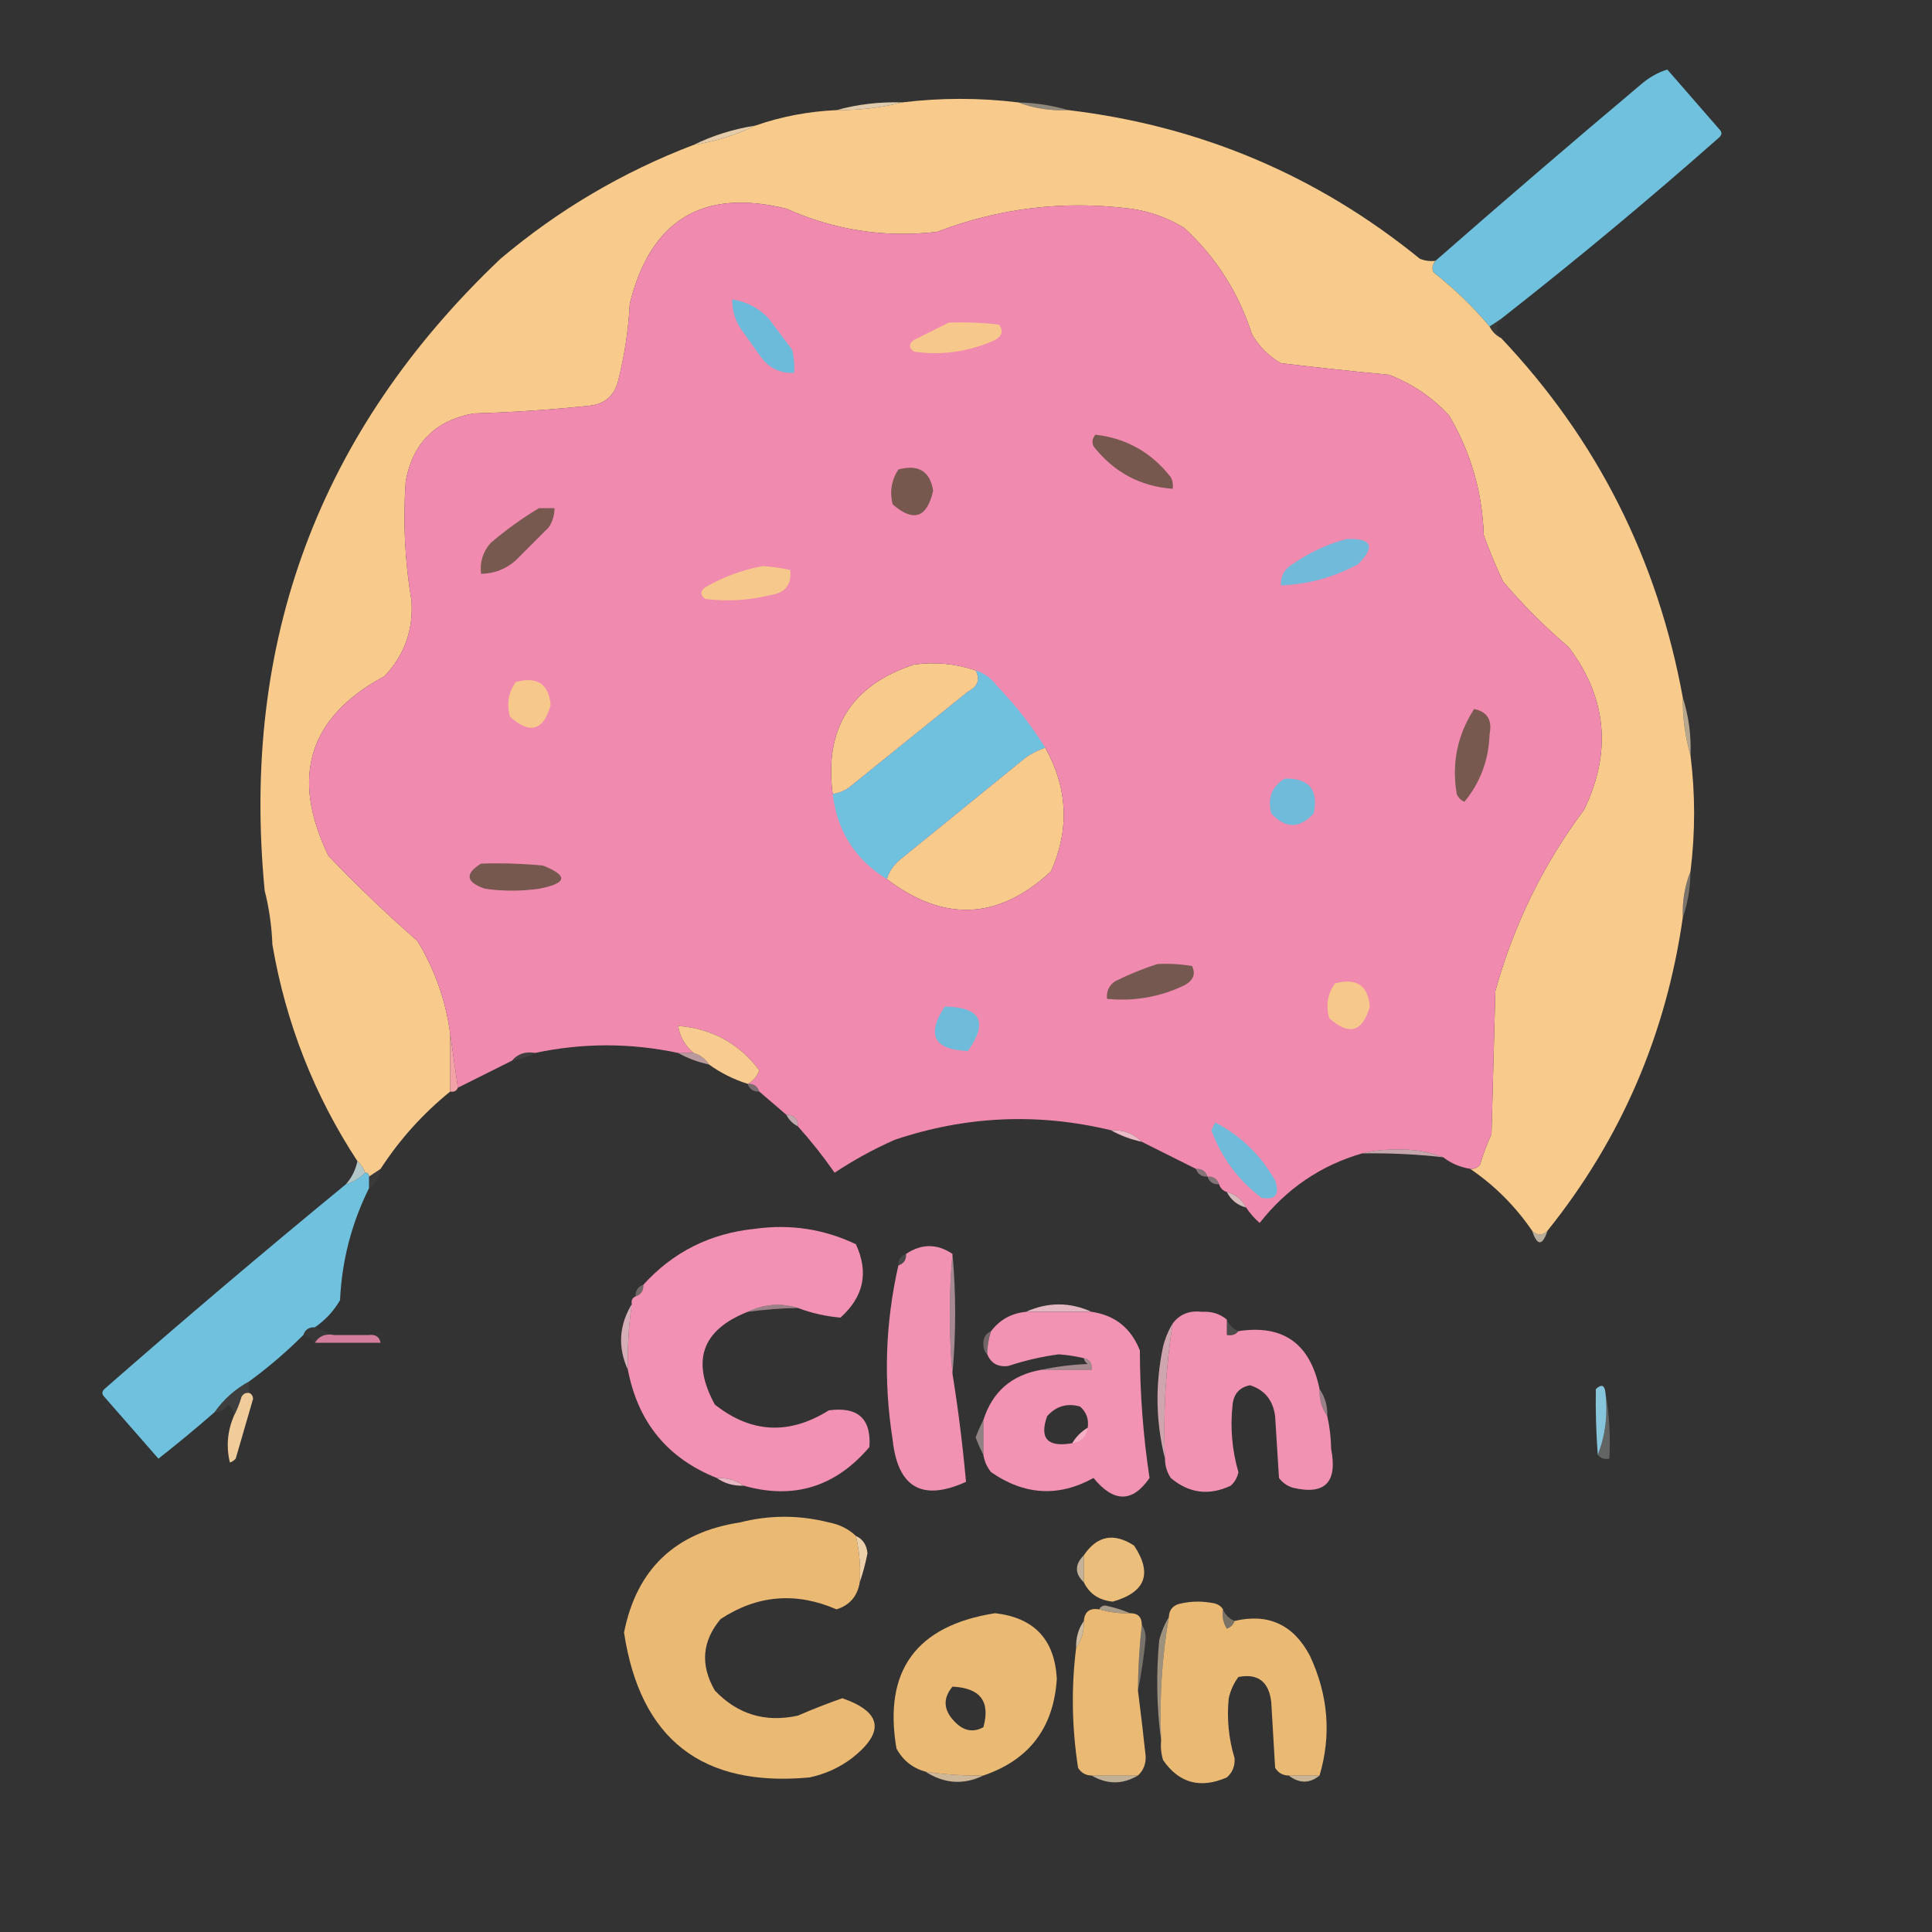 <?xml version="1.0" encoding="UTF-8"?>
<!DOCTYPE svg PUBLIC "-//W3C//DTD SVG 1.1//EN" "http://www.w3.org/Graphics/SVG/1.1/DTD/svg11.dtd">
<svg xmlns="http://www.w3.org/2000/svg" version="1.1" width="500px" height="500px" style="shape-rendering:geometricPrecision; text-rendering:geometricPrecision; image-rendering:optimizeQuality; fill-rule:evenodd; clip-rule:evenodd" xmlns:xlink="http://www.w3.org/1999/xlink">
<rect width="100%" height="100%" fill="#333333" stroke="none"/>
<g><path style="opacity:0.999" fill="#6fc1de" d="M 388.5,82.5 C 387.5,83.167 386.5,83.833 385.5,84.5C 381.196,79.364 376.363,74.698 371,70.5C 370.53,69.423 370.697,68.423 371.5,67.5C 388.975,52.198 406.641,37.032 424.5,22C 426.691,20.081 429.024,18.747 431.5,18C 436,23.167 440.5,28.333 445,33.5C 445.667,34.167 445.667,34.833 445,35.5C 426.566,51.778 407.733,67.445 388.5,82.5 Z"/></g>
<g><path style="opacity:1" fill="#f8cb8c" d="M 263.5,26.5 C 267.567,28.054 271.9,28.72 276.5,28.5C 310.638,32.575 340.971,45.408 367.5,67C 368.793,67.49 370.127,67.657 371.5,67.5C 370.697,68.423 370.53,69.423 371,70.5C 376.363,74.698 381.196,79.364 385.5,84.5C 386.167,85.833 387.167,86.833 388.5,87.5C 413.283,113.692 428.95,144.692 435.5,180.5C 435.444,185.731 436.111,190.731 437.5,195.5C 438.748,205.476 438.748,215.476 437.5,225.5C 436.011,229.236 435.344,233.236 435.5,237.5C 431.154,267.84 419.487,294.84 400.5,318.5C 399.167,319.833 397.833,319.833 396.5,318.5C 392.167,312.167 386.833,306.833 380.5,302.5C 381.496,302.586 382.329,302.252 383,301.5C 383.803,298.756 384.803,296.089 386,293.5C 386.333,281.167 386.667,268.833 387,256.5C 391.743,239.348 399.41,223.682 410,209.5C 417.175,194.585 415.842,180.585 406,167.5C 399.86,162.272 394.194,156.605 389,150.5C 387.138,146.581 385.471,142.581 384,138.5C 383.629,127.339 380.629,117.006 375,107.5C 370.633,102.796 365.466,99.296 359.5,97C 350.115,96.095 340.781,95.095 331.5,94C 328.333,92.167 325.833,89.667 324,86.5C 320.551,75.758 314.718,66.591 306.5,59C 302.186,56.34 297.519,54.673 292.5,54C 275.289,51.831 258.622,53.831 242.5,60C 228.954,61.576 215.954,59.576 203.5,54C 181.912,48.713 168.412,56.88 163,78.5C 162.65,85.267 161.65,91.933 160,98.5C 159.027,102.406 156.527,104.573 152.5,105C 142.528,106.046 132.528,106.713 122.5,107C 112.667,108.833 106.833,114.667 105,124.5C 104.258,134.897 104.758,145.23 106.5,155.5C 106.99,163.054 104.657,169.554 99.5,175C 79.901,185.526 75.068,201.026 85,221.5C 92.337,229.17 100.004,236.504 108,243.5C 112.531,250.929 115.365,258.929 116.5,267.5C 116.5,272.5 116.5,277.5 116.5,282.5C 109.418,288.246 103.418,294.913 98.5,302.5C 97.5,303.167 96.5,303.833 95.5,304.5C 95.5,303.833 95.167,303.5 94.5,303.5C 94.068,302.29 93.401,301.29 92.5,300.5C 81.32,283.453 73.987,264.787 70.5,244.5C 70.31,239.63 69.644,234.964 68.5,230.5C 62.269,166.02 82.602,111.52 129.5,67C 144.474,54.344 161.141,44.511 179.5,37.5C 185.166,36.61 190.5,34.943 195.5,32.5C 202.19,30.163 209.19,28.83 216.5,28.5C 222.389,28.55 228.056,27.884 233.5,26.5C 243.492,25.283 253.492,25.283 263.5,26.5 Z M 252.5,173.5 C 253.749,175.829 253.082,177.662 250.5,179C 240.167,187.333 229.833,195.667 219.5,204C 218.255,204.791 216.922,205.291 215.5,205.5C 213.273,188.558 220.273,177.391 236.5,172C 241.962,171.246 247.296,171.746 252.5,173.5 Z M 270.5,193.5 C 276.344,203.94 276.844,214.607 272,225.5C 258.469,238.084 244.302,238.751 229.5,227.5C 230.203,225.284 231.536,223.451 233.5,222C 244.167,213.333 254.833,204.667 265.5,196C 267.078,194.906 268.745,194.072 270.5,193.5 Z"/></g>
<g><path style="opacity:0.855" fill="#fce4c1" d="M 233.5,26.5 C 228.056,27.884 222.389,28.55 216.5,28.5C 221.929,26.988 227.596,26.321 233.5,26.5 Z"/></g>
<g><path style="opacity:0.459" fill="#fdeacf" d="M 263.5,26.5 C 268.049,26.625 272.382,27.291 276.5,28.5C 271.9,28.72 267.567,28.054 263.5,26.5 Z"/></g>
<g><path style="opacity:0.878" fill="#fce1bb" d="M 195.5,32.5 C 190.5,34.943 185.166,36.61 179.5,37.5C 184.5,35.057 189.834,33.39 195.5,32.5 Z"/></g>
<g><path style="opacity:1" fill="#f08aaf" d="M 380.5,302.5 C 377.843,302.065 375.509,301.065 373.5,299.5C 369.609,297.993 365.442,297.326 361,297.5C 357.979,297.502 355.146,297.836 352.5,298.5C 341.819,301.604 332.985,307.604 326,316.5C 324.624,315.295 323.458,313.962 322.5,312.5C 321.415,310.413 319.749,309.08 317.5,308.5C 316.5,308.167 315.833,307.5 315.5,306.5C 315.027,305.094 314.027,304.427 312.5,304.5C 312.027,303.094 311.027,302.427 309.5,302.5C 304.86,300.18 300.193,297.847 295.5,295.5C 293.383,293.345 290.716,292.345 287.5,292.5C 268.595,287.955 249.929,288.788 231.5,295C 226.1,297.399 220.933,300.232 216,303.5C 213.066,299.288 209.899,295.288 206.5,291.5C 206.5,289.5 205.5,288.5 203.5,288.5C 201.142,286.471 198.808,284.471 196.5,282.5C 196.027,281.094 195.027,280.427 193.5,280.5C 194.929,279.766 195.929,278.599 196.5,277C 191.284,270.056 184.284,266.223 175.5,265.5C 175.961,268.303 177.295,270.637 179.5,272.5C 178.167,272.5 176.833,272.5 175.5,272.5C 163.162,269.874 150.829,269.874 138.5,272.5C 135.99,272.054 133.99,272.72 132.5,274.5C 127.872,276.814 123.205,279.147 118.5,281.5C 117.833,276.833 117.167,272.167 116.5,267.5C 115.365,258.929 112.531,250.929 108,243.5C 100.004,236.504 92.337,229.17 85,221.5C 75.068,201.026 79.901,185.526 99.5,175C 104.657,169.554 106.99,163.054 106.5,155.5C 104.758,145.23 104.258,134.897 105,124.5C 106.833,114.667 112.667,108.833 122.5,107C 132.528,106.713 142.528,106.046 152.5,105C 156.527,104.573 159.027,102.406 160,98.5C 161.65,91.933 162.65,85.267 163,78.5C 168.412,56.88 181.912,48.713 203.5,54C 215.954,59.576 228.954,61.576 242.5,60C 258.622,53.831 275.289,51.831 292.5,54C 297.519,54.673 302.186,56.34 306.5,59C 314.718,66.591 320.551,75.758 324,86.5C 325.833,89.667 328.333,92.167 331.5,94C 340.781,95.095 350.115,96.095 359.5,97C 365.466,99.296 370.633,102.796 375,107.5C 380.629,117.006 383.629,127.339 384,138.5C 385.471,142.581 387.138,146.581 389,150.5C 394.194,156.605 399.86,162.272 406,167.5C 415.842,180.585 417.175,194.585 410,209.5C 399.41,223.682 391.743,239.348 387,256.5C 386.667,268.833 386.333,281.167 386,293.5C 384.803,296.089 383.803,298.756 383,301.5C 382.329,302.252 381.496,302.586 380.5,302.5 Z M 252.5,173.5 C 253.749,175.829 253.082,177.662 250.5,179C 240.167,187.333 229.833,195.667 219.5,204C 218.255,204.791 216.922,205.291 215.5,205.5C 213.273,188.558 220.273,177.391 236.5,172C 241.962,171.246 247.296,171.746 252.5,173.5 Z M 270.5,193.5 C 276.344,203.94 276.844,214.607 272,225.5C 258.469,238.084 244.302,238.751 229.5,227.5C 230.203,225.284 231.536,223.451 233.5,222C 244.167,213.333 254.833,204.667 265.5,196C 267.078,194.906 268.745,194.072 270.5,193.5 Z"/></g>
<g><path style="opacity:1" fill="#6cbbda" d="M 189.5,77.5 C 193.23,78.056 196.397,79.722 199,82.5C 201,85.167 203,87.833 205,90.5C 205.495,92.473 205.662,94.473 205.5,96.5C 201.975,96.654 199.141,95.321 197,92.5C 195.333,90.167 193.667,87.833 192,85.5C 190.293,83.091 189.46,80.424 189.5,77.5 Z"/></g>
<g><path style="opacity:1" fill="#f7c88b" d="M 245.5,83.5 C 249.846,83.334 254.179,83.501 258.5,84C 259.727,85.587 259.394,86.921 257.5,88C 250.797,91.034 243.797,92.034 236.5,91C 235.167,90 235.167,89 236.5,88C 239.592,86.454 242.592,84.954 245.5,83.5 Z"/></g>
<g><path style="opacity:0.031" fill="#f4efe0" d="M 388.5,82.5 C 387.167,84.167 387.167,85.833 388.5,87.5C 387.167,86.833 386.167,85.833 385.5,84.5C 386.5,83.833 387.5,83.167 388.5,82.5 Z"/></g>
<g><path style="opacity:1" fill="#76584f" d="M 283.5,112.5 C 291.503,113.42 298.003,117.087 303,123.5C 303.483,124.448 303.649,125.448 303.5,126.5C 295.118,125.89 288.285,122.224 283,115.5C 282.53,114.423 282.697,113.423 283.5,112.5 Z"/></g>
<g><path style="opacity:1" fill="#76584f" d="M 232.5,121.5 C 237.706,120.12 240.706,121.953 241.5,127C 239.895,134.051 236.395,135.218 231,130.5C 230.207,127.259 230.707,124.259 232.5,121.5 Z"/></g>
<g><path style="opacity:1" fill="#775950" d="M 139.5,131.5 C 140.833,131.5 142.167,131.5 143.5,131.5C 143.509,133.308 143.009,134.975 142,136.5C 139.167,139.333 136.333,142.167 133.5,145C 130.928,147.287 127.928,148.453 124.5,148.5C 124.144,145.436 124.977,142.769 127,140.5C 130.969,137.111 135.136,134.111 139.5,131.5 Z"/></g>
<g><path style="opacity:1" fill="#71bad9" d="M 348.5,139.5 C 355.021,139.238 356.021,141.405 351.5,146C 345.23,149.4 338.563,151.234 331.5,151.5C 331.393,149.097 332.393,147.264 334.5,146C 338.877,142.975 343.544,140.808 348.5,139.5 Z"/></g>
<g><path style="opacity:0.995" fill="#f7c88b" d="M 197.5,146.5 C 199.861,146.674 202.194,147.007 204.5,147.5C 204.95,151.224 203.283,153.391 199.5,154C 193.891,155.384 188.225,155.717 182.5,155C 181.167,154 181.167,153 182.5,152C 187.299,149.238 192.299,147.404 197.5,146.5 Z"/></g>
<g><path style="opacity:1" fill="#f7c88b" d="M 133.5,176.5 C 139.051,175.007 142.051,177.007 142.5,182.5C 140.64,189.107 137.14,190.107 132,185.5C 131.068,182.177 131.568,179.177 133.5,176.5 Z"/></g>
<g><path style="opacity:1" fill="#6fc1de" d="M 252.5,173.5 C 254.716,174.203 256.549,175.536 258,177.5C 262.787,182.441 266.954,187.775 270.5,193.5C 268.745,194.072 267.078,194.906 265.5,196C 254.833,204.667 244.167,213.333 233.5,222C 231.536,223.451 230.203,225.284 229.5,227.5C 221.3,222.437 216.633,215.104 215.5,205.5C 216.922,205.291 218.255,204.791 219.5,204C 229.833,195.667 240.167,187.333 250.5,179C 253.082,177.662 253.749,175.829 252.5,173.5 Z"/></g>
<g><path style="opacity:1" fill="#785950" d="M 381.5,183.5 C 384.907,184.174 386.24,186.341 385.5,190C 385.279,196.673 383.113,202.507 379,207.5C 378.055,207.095 377.388,206.428 377,205.5C 375.655,197.553 377.155,190.219 381.5,183.5 Z"/></g>
<g><path style="opacity:0.659" fill="#fce3bf" d="M 435.5,180.5 C 437.031,185.25 437.698,190.25 437.5,195.5C 436.111,190.731 435.444,185.731 435.5,180.5 Z"/></g>
<g><path style="opacity:1" fill="#70bada" d="M 332.5,201.5 C 338.765,201.363 341.265,204.363 340,210.5C 336.333,214.5 332.667,214.5 329,210.5C 327.98,206.553 329.147,203.553 332.5,201.5 Z"/></g>
<g><path style="opacity:1" fill="#76584f" d="M 124.5,223.5 C 129.844,223.334 135.177,223.501 140.5,224C 147.134,226.61 146.801,228.61 139.5,230C 134.833,230.667 130.167,230.667 125.5,230C 120.559,228.31 120.225,226.144 124.5,223.5 Z"/></g>
<g><path style="opacity:0.353" fill="#fdedd4" d="M 437.5,225.5 C 437.461,229.733 436.795,233.733 435.5,237.5C 435.344,233.236 436.011,229.236 437.5,225.5 Z"/></g>
<g><path style="opacity:0.01" fill="#fdefd8" d="M 68.5,230.5 C 69.644,234.964 70.31,239.63 70.5,244.5C 68.896,240.1 68.229,235.434 68.5,230.5 Z"/></g>
<g><path style="opacity:1" fill="#75584f" d="M 299.5,249.5 C 302.518,249.335 305.518,249.502 308.5,250C 309.5,252.091 308.833,253.757 306.5,255C 300.193,258.028 293.526,259.195 286.5,258.5C 286.297,256.61 286.963,255.11 288.5,254C 292.157,252.178 295.824,250.678 299.5,249.5 Z"/></g>
<g><path style="opacity:1" fill="#f7c88b" d="M 345.5,254.5 C 351.051,253.007 354.051,255.007 354.5,260.5C 352.64,267.107 349.14,268.107 344,263.5C 343.068,260.177 343.568,257.177 345.5,254.5 Z"/></g>
<g><path style="opacity:1" fill="#6fbbda" d="M 244.5,260.5 C 253.818,260.655 255.818,264.488 250.5,272C 241.677,271.683 239.677,267.85 244.5,260.5 Z"/></g>
<g><path style="opacity:1" fill="#f8cb90" d="M 193.5,280.5 C 189.849,279.341 186.515,277.674 183.5,275.5C 182.564,274.026 181.23,273.026 179.5,272.5C 177.295,270.637 175.961,268.303 175.5,265.5C 184.284,266.223 191.284,270.056 196.5,277C 195.929,278.599 194.929,279.766 193.5,280.5 Z"/></g>
<g><path style="opacity:0.671" fill="#f9cbcf" d="M 175.5,272.5 C 176.833,272.5 178.167,272.5 179.5,272.5C 181.23,273.026 182.564,274.026 183.5,275.5C 180.603,274.871 177.936,273.871 175.5,272.5 Z"/></g>
<g><path style="opacity:1" fill="#f3a3a6" d="M 116.5,267.5 C 117.167,272.167 117.833,276.833 118.5,281.5C 118.158,282.338 117.492,282.672 116.5,282.5C 116.5,277.5 116.5,272.5 116.5,267.5 Z"/></g>
<g><path style="opacity:0.071" fill="#fbdde0" d="M 138.5,272.5 C 136.698,273.458 134.698,274.125 132.5,274.5C 133.99,272.72 135.99,272.054 138.5,272.5 Z"/></g>
<g><path style="opacity:0.345" fill="#fbd7dc" d="M 193.5,280.5 C 195.027,280.427 196.027,281.094 196.5,282.5C 194.973,282.573 193.973,281.906 193.5,280.5 Z"/></g>
<g><path style="opacity:0.725" fill="#fbd3da" d="M 203.5,288.5 C 205.5,288.5 206.5,289.5 206.5,291.5C 205.167,290.833 204.167,289.833 203.5,288.5 Z"/></g>
<g><path style="opacity:1" fill="#6ebbda" d="M 314.5,290.5 C 321.095,293.927 326.262,298.927 330,305.5C 331.254,309.111 330.088,310.611 326.5,310C 320.467,305.462 316.134,299.629 313.5,292.5C 313.863,291.817 314.196,291.15 314.5,290.5 Z"/></g>
<g><path style="opacity:0.922" fill="#f9c5d2" d="M 287.5,292.5 C 290.716,292.345 293.383,293.345 295.5,295.5C 292.603,294.871 289.936,293.871 287.5,292.5 Z"/></g>
<g><path style="opacity:0.733" fill="#facfd7" d="M 352.5,298.5 C 355.146,297.836 357.979,297.502 361,297.5C 365.442,297.326 369.609,297.993 373.5,299.5C 366.529,298.71 359.529,298.377 352.5,298.5 Z"/></g>
<g><path style="opacity:0.999" fill="#70c1de" d="M 94.5,303.5 C 95.167,303.5 95.5,303.833 95.5,304.5C 95.5,305.5 95.5,306.5 95.5,307.5C 90.972,316.61 88.472,326.276 88,336.5C 86.334,339.331 84.168,341.664 81.5,343.5C 79.973,343.427 78.973,344.094 78.5,345.5C 74.153,349.845 69.486,353.845 64.5,357.5C 60.88,359.453 57.88,362.119 55.5,365.5C 50.79,369.611 45.956,373.611 41,377.5C 36.333,372.167 31.667,366.833 27,361.5C 26.333,360.833 26.333,360.167 27,359.5C 47.586,341.469 68.419,323.803 89.5,306.5C 91.411,305.925 93.078,304.925 94.5,303.5 Z"/></g>
<g><path style="opacity:0.412" fill="#fad1d9" d="M 309.5,302.5 C 311.027,302.427 312.027,303.094 312.5,304.5C 310.973,304.573 309.973,303.906 309.5,302.5 Z"/></g>
<g><path style="opacity:0.037" fill="#f9f3e6" d="M 98.5,302.5 C 98.25,304.674 97.25,306.341 95.5,307.5C 95.5,306.5 95.5,305.5 95.5,304.5C 96.5,303.833 97.5,303.167 98.5,302.5 Z"/></g>
<g><path style="opacity:0.82" fill="#cfe6e9" d="M 92.5,300.5 C 93.401,301.29 94.068,302.29 94.5,303.5C 93.078,304.925 91.411,305.925 89.5,306.5C 91.025,304.784 92.025,302.784 92.5,300.5 Z"/></g>
<g><path style="opacity:0.396" fill="#fad4db" d="M 312.5,304.5 C 314.027,304.427 315.027,305.094 315.5,306.5C 313.973,306.573 312.973,305.906 312.5,304.5 Z"/></g>
<g><path style="opacity:0.812" fill="#fbd8dd" d="M 317.5,308.5 C 319.749,309.08 321.415,310.413 322.5,312.5C 320.251,311.92 318.585,310.587 317.5,308.5 Z"/></g>
<g><path style="opacity:0.999" fill="#f291b3" d="M 206.5,338.5 C 202.07,337.139 197.737,337.473 193.5,339.5C 181.661,344.177 178.828,352.177 185,363.5C 194.383,370.926 204.216,371.426 214.5,365C 222.017,363.979 225.517,367.146 225,374.5C 216.214,384.82 205.381,388.153 192.5,384.5C 190.485,383.076 188.152,382.41 185.5,382.5C 172.77,377.428 165.104,368.094 162.5,354.5C 162.375,348.797 162.708,343.13 163.5,337.5C 163.328,336.508 163.662,335.842 164.5,335.5C 165.906,335.027 166.573,334.027 166.5,332.5C 174.186,323.99 183.852,319.157 195.5,318C 204.58,316.75 213.247,318.083 221.5,322C 224.879,329.272 223.546,335.605 217.5,341C 213.672,340.663 210.005,339.83 206.5,338.5 Z"/></g>
<g><path style="opacity:0.663" fill="#fdebd0" d="M 396.5,318.5 C 397.833,319.833 399.167,319.833 400.5,318.5C 399.167,322.5 397.833,322.5 396.5,318.5 Z"/></g>
<g><path style="opacity:0.999" fill="#f292b3" d="M 246.5,324.5 C 245.57,334.999 245.57,345.332 246.5,355.5C 247.992,364.788 249.159,374.122 250,383.5C 238.639,388.651 232.306,384.984 231,372.5C 228.617,357.341 229.117,342.341 232.5,327.5C 233.906,327.027 234.573,326.027 234.5,324.5C 238.5,321.833 242.5,321.833 246.5,324.5 Z"/></g>
<g><path style="opacity:0.114" fill="#fde7e6" d="M 234.5,324.5 C 234.573,326.027 233.906,327.027 232.5,327.5C 232.427,325.973 233.094,324.973 234.5,324.5 Z"/></g>
<g><path style="opacity:0.318" fill="#fbdade" d="M 166.5,332.5 C 166.573,334.027 165.906,335.027 164.5,335.5C 164.427,333.973 165.094,332.973 166.5,332.5 Z"/></g>
<g><path style="opacity:0.533" fill="#f9c6d3" d="M 206.5,338.5 C 202.143,338.586 197.81,338.92 193.5,339.5C 197.737,337.473 202.07,337.139 206.5,338.5 Z"/></g>
<g><path style="opacity:0.886" fill="#f9c8d3" d="M 282.5,339.5 C 276.833,339.5 271.167,339.5 265.5,339.5C 271.177,336.941 276.844,336.941 282.5,339.5 Z"/></g>
<g><path style="opacity:0.999" fill="#f293b4" d="M 265.5,339.5 C 271.167,339.5 276.833,339.5 282.5,339.5C 288.546,340.37 292.713,343.703 295,349.5C 295.015,360.584 295.849,371.584 297.5,382.5C 293.081,388.912 288.248,388.912 283,382.5C 274.002,387.486 265.168,386.986 256.5,381C 255.418,379.67 254.751,378.17 254.5,376.5C 254.5,373.5 254.5,370.5 254.5,367.5C 256.836,360.156 261.836,355.822 269.5,354.5C 273.833,354.5 278.167,354.5 282.5,354.5C 282.715,352.821 282.048,351.821 280.5,351.5C 278.383,350.986 276.216,350.653 274,350.5C 269.559,351.093 265.226,352.093 261,353.5C 258.345,353.876 256.512,352.876 255.5,350.5C 255.517,348.435 255.85,346.435 256.5,344.5C 258.728,341.55 261.728,339.884 265.5,339.5 Z M 281.5,369.5 C 279.833,370.5 278.5,371.833 277.5,373.5C 271.111,374.622 268.944,372.289 271,366.5C 273.317,363.903 276.15,363.07 279.5,364C 281.155,365.444 281.822,367.278 281.5,369.5 Z"/></g>
<g><path style="opacity:0.999" fill="#f292b3" d="M 317.5,341.5 C 317.5,342.833 317.5,344.167 317.5,345.5C 318.791,345.737 319.791,345.404 320.5,344.5C 332.087,342.72 339.087,347.72 341.5,359.5C 341.41,362.152 342.076,364.485 343.5,366.5C 344.119,369.248 344.452,372.081 344.5,375C 346.198,383.677 342.864,387.01 334.5,385C 333.069,384.535 331.903,383.701 331,382.5C 330.667,377.167 330.333,371.833 330,366.5C 329.461,362.379 327.294,359.712 323.5,358.5C 320.797,359.039 319.297,360.705 319,363.5C 318.342,369.425 318.842,375.258 320.5,381C 320.22,382.395 319.553,383.562 318.5,384.5C 312.875,387.14 307.708,386.473 303,382.5C 301.991,380.975 301.491,379.308 301.5,377.5C 301.003,365.724 301.67,354.057 303.5,342.5C 305.332,340.106 307.832,339.106 311,339.5C 313.544,339.336 315.71,340.003 317.5,341.5 Z"/></g>
<g><path style="opacity:0.025" fill="#f7f6f0" d="M 81.5,343.5 C 83.167,344.167 84.833,344.833 86.5,345.5C 84.219,345.077 82.552,345.744 81.5,347.5C 80.778,346.449 79.778,345.782 78.5,345.5C 78.973,344.094 79.973,343.427 81.5,343.5 Z"/></g>
<g><path style="opacity:0.005" fill="#fdede9" d="M 95.5,345.5 C 97.185,344.156 98.852,344.323 100.5,346C 99.956,346.717 99.289,347.217 98.5,347.5C 98.179,345.952 97.179,345.285 95.5,345.5 Z"/></g>
<g><path style="opacity:0.137" fill="#fdebe8" d="M 317.5,341.5 C 318.1,342.9 319.1,343.9 320.5,344.5C 319.791,345.404 318.791,345.737 317.5,345.5C 317.5,344.167 317.5,342.833 317.5,341.5 Z"/></g>
<g><path style="opacity:0.846" fill="#f18aaf" d="M 86.5,345.5 C 89.5,345.5 92.5,345.5 95.5,345.5C 97.179,345.285 98.179,345.952 98.5,347.5C 92.833,347.5 87.167,347.5 81.5,347.5C 82.552,345.744 84.219,345.077 86.5,345.5 Z"/></g>
<g><path style="opacity:0.814" fill="#facbd5" d="M 163.5,337.5 C 162.708,343.13 162.375,348.797 162.5,354.5C 159.849,348.709 160.183,343.042 163.5,337.5 Z"/></g>
<g><path style="opacity:0.314" fill="#fad4da" d="M 256.5,344.5 C 255.85,346.435 255.517,348.435 255.5,350.5C 254.861,349.903 254.528,349.07 254.5,348C 254.387,346.301 255.053,345.134 256.5,344.5 Z"/></g>
<g><path style="opacity:0.587" fill="#f9c8d3" d="M 246.5,324.5 C 247.43,334.668 247.43,345.001 246.5,355.5C 245.57,345.332 245.57,334.999 246.5,324.5 Z"/></g>
<g><path style="opacity:0.571" fill="#f9cad4" d="M 280.5,351.5 C 282.048,351.821 282.715,352.821 282.5,354.5C 278.167,354.5 273.833,354.5 269.5,354.5C 273.312,353.676 277.312,353.176 281.5,353C 280.944,352.617 280.611,352.117 280.5,351.5 Z"/></g>
<g><path style="opacity:0.059" fill="#f7f7ef" d="M 64.5,357.5 C 64.5,358.5 64.5,359.5 64.5,360.5C 63.624,360.369 62.957,360.702 62.5,361.5C 61.972,363.336 61.306,365.003 60.5,366.5C 60.539,365.244 60.039,364.244 59,363.5C 58.184,364.823 57.017,365.489 55.5,365.5C 57.88,362.119 60.88,359.453 64.5,357.5 Z"/></g>
<g><path style="opacity:0.966" fill="#89cae1" d="M 415.5,360.5 C 416.113,366.271 415.446,371.604 413.5,376.5C 413.072,370.824 412.905,365.157 413,359.5C 414.461,358.117 415.294,358.451 415.5,360.5 Z"/></g>
<g><path style="opacity:0.991" fill="#f2ce9b" d="M 64.5,360.5 C 65.097,360.735 65.43,361.235 65.5,362C 64,367.167 62.5,372.333 61,377.5C 60.586,377.957 60.086,378.291 59.5,378.5C 58.51,374.434 58.843,370.434 60.5,366.5C 61.306,365.003 61.972,363.336 62.5,361.5C 62.957,360.702 63.624,360.369 64.5,360.5 Z"/></g>
<g><path style="opacity:0.786" fill="#f9c5d2" d="M 303.5,342.5 C 301.67,354.057 301.003,365.724 301.5,377.5C 299.097,368.017 298.93,358.35 301,348.5C 301.566,346.277 302.4,344.277 303.5,342.5 Z"/></g>
<g><path style="opacity:0.518" fill="#f9c9d4" d="M 341.5,359.5 C 342.924,361.515 343.59,363.848 343.5,366.5C 342.076,364.485 341.41,362.152 341.5,359.5 Z"/></g>
<g><path style="opacity:0.459" fill="#fcdfe1" d="M 254.5,367.5 C 254.5,370.5 254.5,373.5 254.5,376.5C 253.766,375.122 253.099,373.622 252.5,372C 253.099,370.378 253.766,368.878 254.5,367.5 Z"/></g>
<g><path style="opacity:0.451" fill="#fad3da" d="M 281.5,369.5 C 281.167,371.833 279.833,373.167 277.5,373.5C 278.5,371.833 279.833,370.5 281.5,369.5 Z"/></g>
<g><path style="opacity:0.258" fill="#e5f0ee" d="M 415.5,360.5 C 416.489,365.975 416.822,371.642 416.5,377.5C 415.209,377.737 414.209,377.404 413.5,376.5C 415.446,371.604 416.113,366.271 415.5,360.5 Z"/></g>
<g><path style="opacity:0.91" fill="#f8c3d0" d="M 185.5,382.5 C 188.152,382.41 190.485,383.076 192.5,384.5C 189.848,384.59 187.515,383.924 185.5,382.5 Z"/></g>
<g><path style="opacity:1" fill="#eab974" d="M 221.5,397.5 C 222.43,401.4 222.763,405.4 222.5,409.5C 221.923,413.075 219.923,415.409 216.5,416.5C 205.988,411.947 195.988,412.781 186.5,419C 181.686,424.727 181.186,430.894 185,437.5C 190.9,443.688 198.067,445.854 206.5,444C 210.29,442.354 214.123,440.854 218,439.5C 228.248,443.079 229.082,448.246 220.5,455C 217.211,457.478 213.544,459.144 209.5,460C 181.674,462.591 165.674,450.091 161.5,422.5C 164.76,406.077 174.76,396.577 191.5,394C 199.173,392.054 206.84,392.054 214.5,394C 217.281,394.522 219.615,395.689 221.5,397.5 Z"/></g>
<g><path style="opacity:0.999" fill="#ecbe7c" d="M 280.5,409.5 C 280.5,407.167 280.5,404.833 280.5,402.5C 283.926,397.422 288.259,396.588 293.5,400C 298.304,407.237 296.471,412.071 288,414.5C 284.441,414.156 281.941,412.489 280.5,409.5 Z"/></g>
<g><path style="opacity:0.949" fill="#f5d8b0" d="M 221.5,397.5 C 223.302,398.315 224.302,399.815 224.5,402C 223.984,404.669 223.317,407.169 222.5,409.5C 222.763,405.4 222.43,401.4 221.5,397.5 Z"/></g>
<g><path style="opacity:0.741" fill="#f6dfbc" d="M 280.5,402.5 C 280.5,404.833 280.5,407.167 280.5,409.5C 278.109,407.236 278.109,404.902 280.5,402.5 Z"/></g>
<g><path style="opacity:1" fill="#eaba75" d="M 316.5,416.5 C 316.215,418.288 316.548,419.955 317.5,421.5C 318.522,421.145 319.189,420.478 319.5,419.5C 328.247,417.455 334.747,420.455 339,428.5C 343.763,438.705 344.597,449.038 341.5,459.5C 338.833,459.5 336.167,459.5 333.5,459.5C 331.983,459.489 330.816,458.823 330,457.5C 329.667,451.833 329.333,446.167 329,440.5C 328.382,435.197 325.548,433.03 320.5,434C 319.283,435.648 318.45,437.481 318,439.5C 317.468,444.75 317.968,449.916 319.5,455C 319.646,457.034 318.98,458.701 317.5,460C 310.628,462.985 305.128,461.485 301,455.5C 300.506,453.866 300.34,452.199 300.5,450.5C 300.024,439.721 300.69,429.055 302.5,418.5C 302.574,416.589 303.574,415.422 305.5,415C 308.5,414.333 311.5,414.333 314.5,415C 315.416,415.278 316.082,415.778 316.5,416.5 Z"/></g>
<g><path style="opacity:0.596" fill="#f7e2c2" d="M 284.5,416.5 C 284.735,415.903 285.235,415.57 286,415.5C 288.346,415.99 290.513,416.657 292.5,417.5C 289.763,417.599 287.096,417.265 284.5,416.5 Z"/></g>
<g><path style="opacity:0.999" fill="#eab974" d="M 284.5,416.5 C 287.096,417.265 289.763,417.599 292.5,417.5C 294.5,417.5 295.5,418.5 295.5,420.5C 294.866,426.145 294.532,431.811 294.5,437.5C 295.221,443.137 295.887,448.803 296.5,454.5C 296.564,456.557 295.898,458.223 294.5,459.5C 290.5,459.5 286.5,459.5 282.5,459.5C 280.983,459.489 279.816,458.823 279,457.5C 277.388,447.029 277.221,436.696 278.5,426.5C 279.924,424.485 280.59,422.152 280.5,419.5C 280.694,417.088 282.027,416.088 284.5,416.5 Z"/></g>
<g><path style="opacity:1" fill="#eaba75" d="M 254.5,459.5 C 249.463,459.587 244.463,459.254 239.5,458.5C 236.162,457.577 233.662,455.577 232,452.5C 228.584,432.388 237.084,420.721 257.5,417.5C 267.638,418.638 272.971,424.305 273.5,434.5C 272.696,447.135 266.362,455.469 254.5,459.5 Z M 246.5,436.5 C 253.685,436.828 256.352,440.328 254.5,447C 251.814,448.46 249.314,447.96 247,445.5C 244.144,442.531 243.978,439.531 246.5,436.5 Z"/></g>
<g><path style="opacity:0.369" fill="#f7e0bf" d="M 316.5,416.5 C 317.1,417.9 318.1,418.9 319.5,419.5C 319.189,420.478 318.522,421.145 317.5,421.5C 316.548,419.955 316.215,418.288 316.5,416.5 Z"/></g>
<g><path style="opacity:0.792" fill="#f7dfbd" d="M 280.5,419.5 C 280.59,422.152 279.924,424.485 278.5,426.5C 278.41,423.848 279.076,421.515 280.5,419.5 Z"/></g>
<g><path style="opacity:0.345" fill="#faebd4" d="M 295.5,420.5 C 296.152,421.449 296.486,422.615 296.5,424C 296.056,428.678 295.389,433.178 294.5,437.5C 294.532,431.811 294.866,426.145 295.5,420.5 Z"/></g>
<g><path style="opacity:0.548" fill="#f6deba" d="M 302.5,418.5 C 300.69,429.055 300.024,439.721 300.5,450.5C 299.343,442.01 299.176,433.343 300,424.5C 300.566,422.277 301.4,420.277 302.5,418.5 Z"/></g>
<g><path style="opacity:0.796" fill="#f5d9b2" d="M 239.5,458.5 C 244.463,459.254 249.463,459.587 254.5,459.5C 249.389,461.984 244.389,461.651 239.5,458.5 Z"/></g>
<g><path style="opacity:0.722" fill="#f7dfbc" d="M 282.5,459.5 C 286.5,459.5 290.5,459.5 294.5,459.5C 290.544,461.854 286.544,461.854 282.5,459.5 Z"/></g>
<g><path style="opacity:0.78" fill="#f5dab3" d="M 333.5,459.5 C 336.167,459.5 338.833,459.5 341.5,459.5C 338.951,461.605 336.285,461.605 333.5,459.5 Z"/></g>
</svg>
